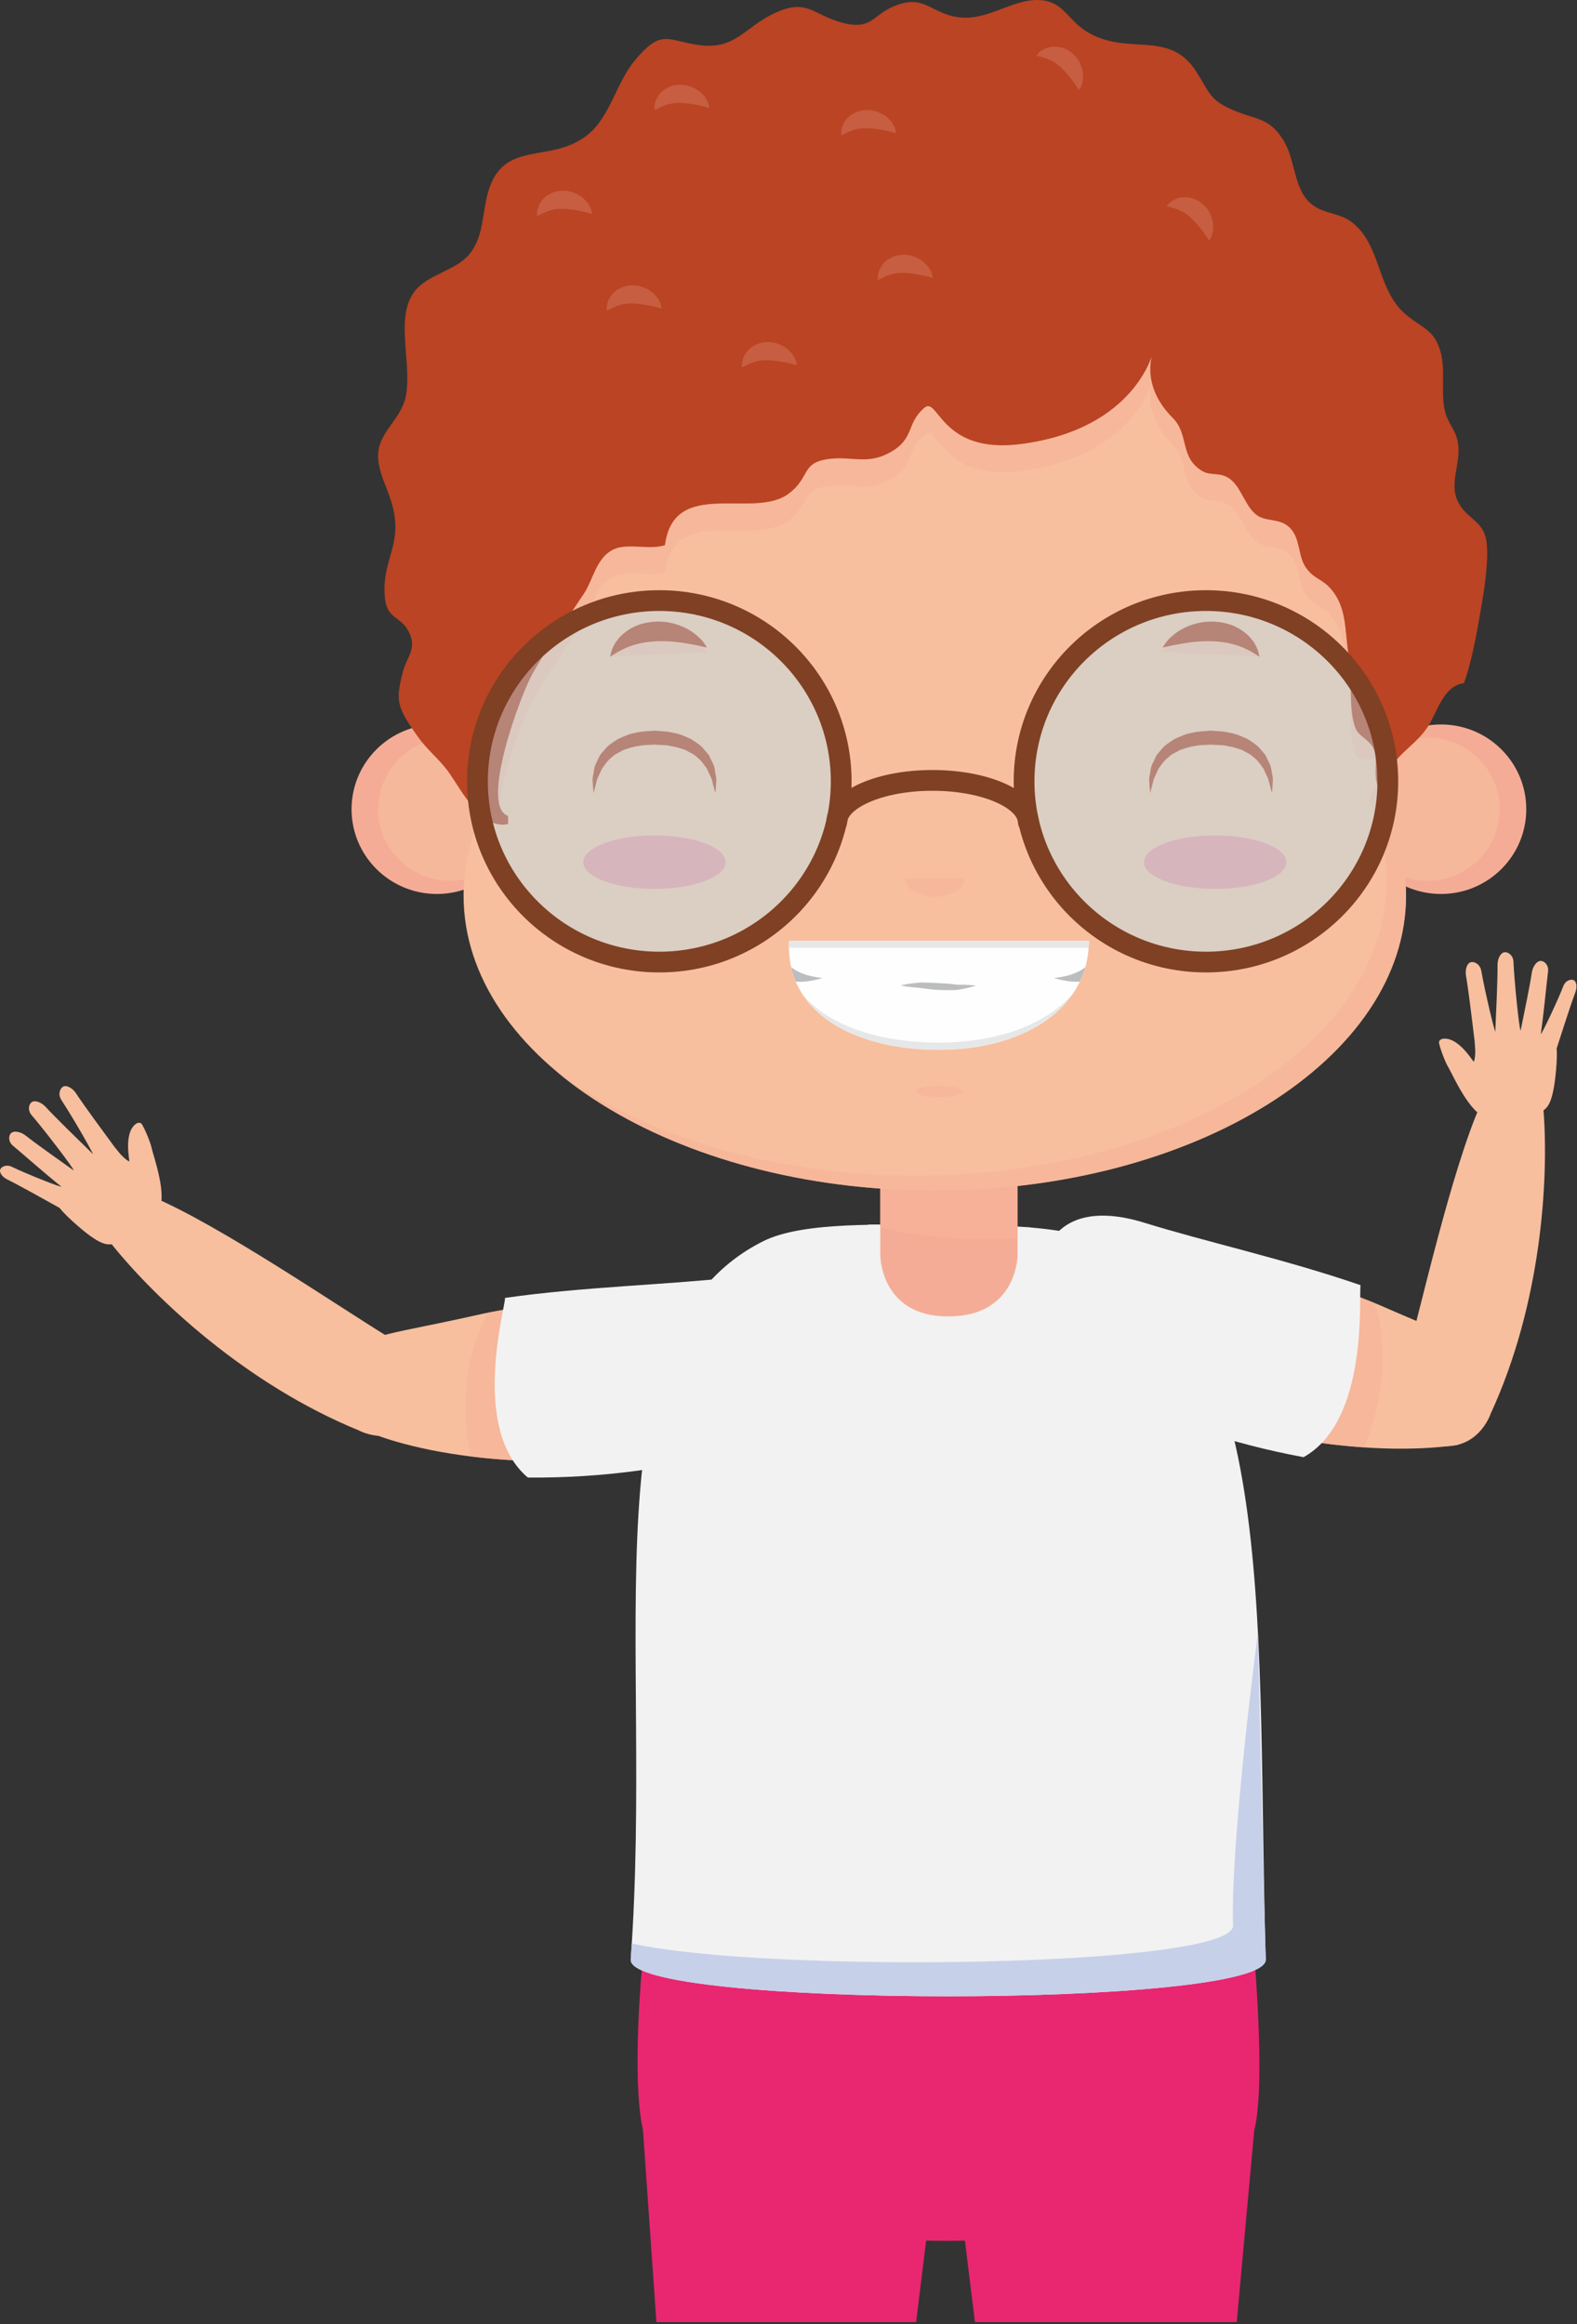 <svg width="76" height="112" viewBox="0 0 76 112" fill="none" xmlns="http://www.w3.org/2000/svg">
<rect x="0" y="0" width="76" height="112" fill="#333333" stroke="none"/>
<g clip-path="url(#clip0_5_918)">
<path d="M53.184 66.126C53.184 66.126 50.412 64.508 51.296 61.208C51.96 58.732 54.383 59.192 55.554 59.557C58.686 60.533 63.231 61.458 66.8 63.028C70.467 64.64 71.988 65.004 71.854 65.754C71.703 66.6 71.157 69.499 70.161 69.642C66.253 70.201 59.155 69.471 53.184 66.126Z" fill="#F7BF9E"/>
<g style="mix-blend-mode:multiply" opacity="0.7">
<path d="M66.258 62.799C62.778 61.366 58.53 60.484 55.554 59.557C54.383 59.192 51.96 58.732 51.296 61.208C50.412 64.508 53.184 66.126 53.184 66.126C57.3 68.431 61.951 69.494 65.724 69.749C66.677 67.53 66.917 65.049 66.258 62.799Z" fill="#F6B499"/>
</g>
<path d="M50.192 60.836C49.166 64.665 52.383 66.542 52.383 66.542C55.746 68.427 59.416 69.592 62.823 70.221C65.979 68.456 65.473 62.489 65.57 61.934C61.986 60.694 58.037 59.824 55.132 58.919C53.773 58.497 50.961 57.962 50.192 60.836Z" fill="#F2F2F3"/>
<path d="M71.837 68.133C71.837 68.133 71.182 70.127 68.997 69.603C67.358 69.209 67.396 66.912 67.68 65.889C68.443 63.155 69.926 56.434 71.38 53.164C72.007 51.754 74.33 52.758 74.393 53.596C74.633 56.884 74.287 62.817 71.837 68.133Z" fill="#F7BF9E"/>
<path d="M71.658 53.837C70.853 53.758 69.951 51.666 69.794 51.423C69.653 51.203 69.394 50.507 69.351 50.26C69.334 50.167 69.407 50.061 69.595 50.053C70.331 50.019 70.978 51.158 71.029 51.164C71.16 50.818 71.056 50.218 71.07 50.198C70.963 49.324 70.769 47.686 70.649 47.017C70.601 46.742 70.689 46.399 70.905 46.363C71.061 46.338 71.33 46.462 71.387 46.785C71.598 47.959 72.032 49.72 72.063 49.715C72.101 48.841 72.179 47.178 72.17 46.499C72.166 46.219 72.311 45.892 72.531 45.886C72.688 45.882 72.935 46.038 72.939 46.367C72.966 47.122 73.214 49.654 73.285 49.659C73.469 48.76 73.737 47.453 73.823 46.87C73.863 46.593 74.058 46.286 74.277 46.307C74.433 46.323 74.651 46.511 74.603 46.836C74.519 47.524 74.398 48.833 74.255 49.832C74.302 49.847 75.088 48.185 75.343 47.517C75.443 47.252 75.69 47.182 75.815 47.224C75.991 47.28 76.012 47.58 75.926 47.806C75.711 48.372 75.243 49.827 75.019 50.527C75.068 51.008 74.952 52.054 74.88 52.437C74.764 53.054 74.635 53.319 74.398 53.502L73.942 53.891C73.942 53.891 72.802 54.422 71.658 53.837Z" fill="#F7BF9E"/>
<path d="M60.447 102.651C58.604 109.737 32.588 109.795 30.987 102.651C30.396 100.018 30.987 94.299 30.987 94.299H60.447C60.447 94.299 61.002 100.514 60.447 102.651Z" fill="#E92670"/>
<g style="mix-blend-mode:multiply" opacity="0.3">
<path d="M60.58 96.165C60.515 95.072 60.447 94.299 60.447 94.299H30.987C30.987 94.299 30.923 94.912 30.859 95.828C40.607 98.614 50.994 98.873 60.58 96.165Z" fill="#E92670"/>
</g>
<path d="M44.15 111.902L45.637 99.81C45.637 99.81 34.786 98.856 31.955 99.81C31.413 99.992 30.987 102.651 30.987 102.651L31.633 111.902H44.15Z" fill="#E92670"/>
<path d="M59.602 111.902L60.446 102.651C60.446 102.651 59.723 99.992 59.181 99.81C56.35 98.856 45.498 99.81 45.498 99.81L46.985 111.902H59.602Z" fill="#E92670"/>
<path d="M61.001 94.428C60.536 78.948 61.717 64.233 53.259 59.958C51.611 59.126 48.661 59.027 45.699 59.027C42.594 59.027 38.717 58.846 36.784 59.813C28.141 64.135 31.52 78.957 30.396 94.428C30.226 96.79 61.072 96.795 61.001 94.428Z" fill="#F2F2F3"/>
<g style="mix-blend-mode:multiply">
<path d="M59.423 92.79C59.485 94.819 36.787 95.103 30.445 93.652C30.431 93.911 30.414 94.17 30.396 94.428C30.226 96.79 61.072 96.795 61.001 94.428C60.837 88.933 60.622 78.666 60.622 78.666C60.622 78.666 59.3 88.666 59.423 92.79Z" fill="#C6D0E9"/>
</g>
<path d="M49.648 59.153L45.85 59.014H41.855C41.287 59.573 40.967 60.398 40.967 61.139C40.967 63.022 42.517 64.886 45.76 64.886C49.117 64.886 50.555 63.022 50.555 61.139C50.555 60.398 50.217 59.713 49.648 59.153Z" fill="#F1F2F1"/>
<path d="M49.039 60.488C49.039 60.488 49.039 63.439 45.694 63.439C42.423 63.439 42.423 60.488 42.423 60.488V54.108H49.039V60.488Z" fill="#F5AC96"/>
<g style="mix-blend-mode:multiply" opacity="0.7">
<path d="M42.423 54.108V59.146C44.584 59.653 46.856 59.842 49.039 59.646V54.108H42.423Z" fill="#F6B499"/>
</g>
<path d="M25.165 38.997C25.165 41.253 23.324 43.081 21.054 43.081C18.784 43.081 16.943 41.253 16.943 38.997C16.943 36.741 18.784 34.912 21.054 34.912C23.324 34.912 25.165 36.741 25.165 38.997Z" fill="#F5AC96"/>
<g style="mix-blend-mode:multiply" opacity="0.6">
<path d="M25.165 38.997C25.165 40.901 23.612 42.445 21.695 42.445C19.779 42.445 18.226 40.901 18.226 38.997C18.226 37.092 19.779 35.549 21.695 35.549C23.612 35.549 25.165 37.092 25.165 38.997Z" fill="#F7BF9E"/>
</g>
<path d="M65.334 38.997C65.334 41.253 67.174 43.081 69.445 43.081C71.715 43.081 73.555 41.253 73.555 38.997C73.555 36.741 71.715 34.912 69.445 34.912C67.174 34.912 65.334 36.741 65.334 38.997Z" fill="#F5AC96"/>
<g style="mix-blend-mode:multiply" opacity="0.6">
<path d="M65.334 38.997C65.334 40.901 66.888 42.445 68.804 42.445C70.72 42.445 72.273 40.901 72.273 38.997C72.273 37.092 70.72 35.549 68.804 35.549C66.888 35.549 65.334 37.092 65.334 38.997Z" fill="#F7BF9E"/>
</g>
<path d="M69.235 28.945C69.235 15.673 58.407 4.914 45.051 4.914C31.694 4.914 20.866 15.673 20.866 28.945C20.866 32.642 21.709 36.142 23.209 39.271C22.648 40.507 22.341 41.81 22.341 43.16C22.341 51.009 32.509 57.373 45.051 57.373C57.593 57.373 67.76 51.009 67.76 43.16C67.76 41.81 67.453 40.507 66.894 39.271C68.394 36.142 69.235 32.642 69.235 28.945Z" fill="#F7BF9E"/>
<g style="mix-blend-mode:multiply" opacity="0.7">
<path d="M45.051 4.914C31.694 4.914 20.866 15.673 20.866 28.945C20.866 32.356 21.583 35.6 22.872 38.538C22.98 38.784 23.943 39.833 24.029 38.997C24.213 37.191 25.264 34.464 25.664 33.758C26.422 32.421 27.294 31.182 28.137 29.91C28.6 29.212 28.733 28.152 29.595 27.761C30.267 27.459 31.291 27.811 32.044 27.571C32.475 24.283 36.292 26.34 37.984 25.104C39.104 24.287 38.545 23.559 40.055 23.403C41.108 23.296 41.856 23.696 42.927 23.082C44.095 22.412 43.661 21.703 44.549 20.947C45.229 20.372 45.315 23.201 49.2 22.696C53.857 22.089 55.19 19.363 55.501 18.49C55.38 19.011 55.291 20.213 56.519 21.437C57.318 22.235 56.838 23.337 57.938 23.995C58.359 24.248 58.796 24.022 59.281 24.383C59.828 24.792 60.011 25.717 60.581 26.129C61.023 26.451 61.686 26.257 62.154 26.722C62.671 27.233 62.55 28.058 62.91 28.607C63.303 29.205 63.714 29.169 64.156 29.694C64.956 30.638 64.79 31.77 65.014 32.947C65.202 33.931 64.96 35.482 65.334 36.408C65.491 36.796 66.341 36.354 66.535 36.832C66.739 37.333 66.855 36.38 67.273 35.976C68.314 33.292 69.235 31.994 69.235 28.945C69.235 15.673 58.407 4.914 45.051 4.914Z" fill="#F6B499"/>
</g>
<g style="mix-blend-mode:multiply" opacity="0.7">
<path d="M69.235 28.945C69.235 21.026 65.379 14.003 59.431 9.625C64.848 14.032 68.305 20.728 68.305 28.226C68.305 31.922 67.464 35.423 65.963 38.551C66.524 39.787 66.831 41.09 66.831 42.44C66.831 50.291 56.663 56.654 44.121 56.654C37.223 56.654 31.049 54.727 26.883 51.688C31.027 55.142 37.621 57.373 45.052 57.373C57.593 57.373 67.761 51.009 67.761 43.16C67.761 41.81 67.454 40.507 66.894 39.271C68.394 36.142 69.235 32.642 69.235 28.945Z" fill="#F6B499"/>
</g>
<path d="M34.968 41.548C34.968 42.259 33.433 42.835 31.539 42.835C29.646 42.835 28.111 42.259 28.111 41.548C28.111 40.837 29.646 40.26 31.539 40.26C33.433 40.26 34.968 40.837 34.968 41.548Z" fill="#F09694"/>
<path d="M61.991 41.548C61.991 42.259 60.456 42.835 58.563 42.835C56.669 42.835 55.134 42.259 55.134 41.548C55.134 40.837 56.669 40.26 58.563 40.26C60.456 40.26 61.991 40.837 61.991 41.548Z" fill="#F09694"/>
<g style="mix-blend-mode:multiply" opacity="0.7">
<path d="M43.613 42.314C43.613 42.813 44.257 43.218 45.051 43.218C45.845 43.218 46.489 42.813 46.489 42.314H43.613Z" fill="#F6B499"/>
</g>
<path d="M28.605 38.216C28.605 38.216 28.593 38.073 28.572 37.824C28.571 37.7 28.536 37.553 28.583 37.373C28.627 37.201 28.621 36.97 28.735 36.771C28.786 36.666 28.838 36.557 28.891 36.443C28.944 36.328 29.05 36.243 29.132 36.137C29.295 35.913 29.548 35.769 29.795 35.606C30.062 35.493 30.34 35.355 30.64 35.313C30.945 35.233 31.217 35.24 31.562 35.212C31.849 35.241 32.108 35.23 32.428 35.312C32.743 35.354 33.017 35.493 33.285 35.605C33.532 35.769 33.785 35.911 33.948 36.136C34.031 36.243 34.135 36.327 34.189 36.443C34.243 36.556 34.295 36.665 34.344 36.77C34.46 36.971 34.451 37.192 34.495 37.364C34.543 37.539 34.51 37.697 34.507 37.824C34.491 38.077 34.475 38.216 34.475 38.216C34.475 38.216 34.438 38.078 34.373 37.838C34.34 37.721 34.324 37.574 34.244 37.426C34.211 37.352 34.175 37.273 34.136 37.19C34.104 37.106 34.065 37.02 33.999 36.947C33.885 36.788 33.769 36.62 33.592 36.492C33.447 36.333 33.22 36.258 33.025 36.138C32.798 36.065 32.568 35.983 32.327 35.953C32.105 35.892 31.794 35.905 31.519 35.884C31.301 35.906 31 35.888 30.765 35.952C30.508 35.982 30.282 36.065 30.054 36.138C29.859 36.257 29.631 36.332 29.487 36.492C29.31 36.62 29.193 36.787 29.08 36.947C29.014 37.022 28.975 37.104 28.944 37.186C28.906 37.267 28.871 37.345 28.837 37.418C28.756 37.561 28.74 37.719 28.706 37.837C28.641 38.078 28.605 38.216 28.605 38.216Z" fill="#BA4423"/>
<path d="M55.428 38.216C55.428 38.216 55.416 38.073 55.395 37.824C55.394 37.7 55.36 37.553 55.406 37.373C55.45 37.201 55.444 36.97 55.559 36.771C55.608 36.666 55.66 36.557 55.714 36.444C55.767 36.328 55.873 36.243 55.955 36.137C56.118 35.913 56.37 35.769 56.618 35.606C56.886 35.493 57.163 35.355 57.463 35.313C57.759 35.233 58.061 35.24 58.363 35.212C58.693 35.243 58.921 35.23 59.252 35.311C59.566 35.354 59.84 35.493 60.109 35.605C60.355 35.767 60.608 35.911 60.772 36.136C60.854 36.243 60.958 36.327 61.012 36.443C61.066 36.556 61.118 36.665 61.167 36.77C61.282 36.971 61.274 37.192 61.318 37.364C61.365 37.539 61.331 37.697 61.33 37.824C61.314 38.077 61.297 38.216 61.297 38.216C61.297 38.216 61.26 38.078 61.197 37.838C61.162 37.721 61.147 37.574 61.068 37.426C61.033 37.352 60.997 37.273 60.959 37.19C60.928 37.106 60.888 37.02 60.821 36.947C60.708 36.788 60.591 36.62 60.414 36.492C60.271 36.333 60.044 36.257 59.848 36.138C59.621 36.065 59.39 35.983 59.15 35.953C58.939 35.892 58.595 35.904 58.363 35.884C58.102 35.905 57.832 35.888 57.588 35.952C57.331 35.982 57.105 36.065 56.877 36.138C56.682 36.257 56.455 36.332 56.31 36.492C56.133 36.62 56.016 36.787 55.904 36.947C55.836 37.022 55.798 37.104 55.766 37.186C55.729 37.267 55.694 37.345 55.66 37.418C55.579 37.561 55.562 37.719 55.529 37.837C55.464 38.078 55.428 38.216 55.428 38.216Z" fill="#BA4423"/>
<g style="mix-blend-mode:multiply" opacity="0.7">
<path d="M46.378 52.595C46.378 52.747 45.872 52.87 45.248 52.87C44.626 52.87 44.12 52.747 44.12 52.595C44.12 52.444 44.626 52.321 45.248 52.321C45.872 52.321 46.378 52.444 46.378 52.595Z" fill="#F6B499"/>
</g>
<g style="mix-blend-mode:multiply" opacity="0.7">
<path d="M29.386 31.645C29.386 31.645 31.507 28.676 34.092 31.424L29.386 31.645Z" fill="#F6B499"/>
</g>
<g style="mix-blend-mode:multiply" opacity="0.7">
<path d="M60.716 31.645C60.716 31.645 58.594 28.676 56.009 31.424L60.716 31.645Z" fill="#F6B499"/>
</g>
<path d="M56.031 31.203C56.031 31.203 56.077 31.124 56.165 30.999C56.246 30.877 56.408 30.704 56.623 30.543C56.833 30.373 57.115 30.223 57.44 30.109C57.602 30.055 57.776 30.01 57.956 29.985C58.137 29.959 58.322 29.949 58.51 29.956C58.885 29.979 59.263 30.058 59.582 30.223C59.742 30.299 59.885 30.4 60.012 30.5C60.138 30.604 60.249 30.708 60.331 30.824C60.423 30.927 60.486 31.038 60.533 31.141C60.589 31.236 60.622 31.326 60.64 31.404C60.682 31.558 60.694 31.645 60.694 31.645C60.694 31.645 60.612 31.597 60.488 31.517C60.365 31.437 60.188 31.335 59.981 31.243C59.777 31.147 59.537 31.069 59.281 31.01C59.154 30.98 59.021 30.957 58.885 30.94C58.75 30.922 58.61 30.907 58.47 30.904C57.907 30.877 57.319 30.949 56.853 31.035C56.622 31.082 56.425 31.112 56.272 31.154C56.122 31.19 56.031 31.203 56.031 31.203Z" fill="#BA4423"/>
<path d="M34.07 31.203C34.07 31.203 33.98 31.19 33.831 31.154C33.677 31.112 33.481 31.082 33.25 31.035C32.782 30.949 32.195 30.877 31.633 30.904C31.493 30.907 31.353 30.922 31.217 30.94C31.081 30.957 30.949 30.98 30.82 31.01C30.565 31.069 30.324 31.147 30.12 31.243C29.914 31.335 29.737 31.437 29.614 31.517C29.491 31.597 29.408 31.645 29.408 31.645C29.408 31.645 29.419 31.558 29.461 31.404C29.481 31.326 29.514 31.236 29.568 31.141C29.616 31.038 29.68 30.927 29.772 30.824C29.854 30.708 29.963 30.604 30.09 30.5C30.216 30.4 30.36 30.299 30.521 30.223C30.84 30.058 31.218 29.979 31.591 29.956C31.78 29.949 31.965 29.959 32.146 29.985C32.327 30.01 32.501 30.055 32.663 30.109C32.987 30.223 33.268 30.373 33.48 30.543C33.693 30.704 33.856 30.877 33.936 30.999C34.025 31.124 34.07 31.203 34.07 31.203Z" fill="#BA4423"/>
<path d="M49.199 21.399C45.315 21.903 45.229 19.073 44.549 19.651C43.661 20.406 44.094 21.115 42.927 21.784C41.856 22.398 41.107 21.999 40.055 22.105C38.545 22.261 39.103 22.988 37.984 23.806C36.292 25.043 32.474 22.986 32.044 26.273C31.291 26.515 30.267 26.161 29.594 26.465C28.732 26.854 28.6 27.915 28.137 28.612C27.293 29.886 26.422 31.123 25.664 32.461C25.078 33.493 23.099 38.856 24.482 39.32C24.479 39.332 24.489 39.72 24.482 39.709C23.146 40.002 22.202 37.984 21.566 37.13C21.143 36.566 20.58 36.121 20.151 35.518C19.111 34.059 19.057 33.768 19.421 32.361C19.599 31.672 20.1 31.291 19.721 30.482C19.338 29.661 18.64 29.887 18.545 28.753C18.391 26.879 19.515 26.223 18.831 24.089C18.577 23.295 18.05 22.401 18.275 21.535C18.512 20.633 19.378 20.071 19.563 19.07C19.861 17.445 19.009 15.284 19.993 14.026C20.614 13.229 21.919 13.055 22.587 12.289C23.325 11.44 23.23 10.268 23.524 9.253C24.264 6.689 26.508 7.92 28.296 6.516C29.415 5.637 29.694 3.977 30.608 2.894C31.843 1.435 32.095 1.91 33.537 2.149C35.48 2.476 35.825 1.29 37.45 0.58C38.841 -0.025 39.184 0.652 40.37 1.03C42.202 1.613 41.974 0.526 43.555 0.147C44.503 -0.08 44.921 0.526 45.866 0.77C47.465 1.181 48.686 -0.068 50.093 0.003C51.239 0.06 51.411 0.911 52.344 1.505C54.29 2.742 56.33 1.384 57.645 3.44C58.321 4.498 58.291 4.826 59.46 5.321C60.556 5.785 61.167 5.653 61.857 6.767C62.359 7.576 62.358 8.773 62.903 9.516C63.526 10.365 64.433 10.163 65.135 10.698C66.606 11.82 66.323 13.985 67.784 15.184C68.581 15.84 69.123 15.892 69.421 16.941C69.692 17.89 69.393 19.071 69.673 19.943C69.878 20.578 70.214 20.748 70.285 21.532C70.362 22.369 69.859 23.311 70.244 24.132C70.64 24.978 71.372 25.05 71.594 25.886C71.783 26.594 71.577 28.122 71.449 28.869C71.237 30.111 70.98 31.728 70.551 32.92C69.508 33.056 69.26 34.408 68.727 35.139C67.999 36.143 66.913 36.516 66.773 37.827C66.705 37.818 66.46 37.828 66.391 37.837C66.178 37.286 66.419 36.62 66.215 36.119C66.021 35.642 65.491 35.498 65.334 35.111C64.959 34.185 65.201 32.633 65.013 31.65C64.79 30.474 64.956 29.341 64.155 28.397C63.713 27.872 63.303 27.908 62.91 27.309C62.549 26.761 62.671 25.936 62.154 25.425C61.686 24.96 61.023 25.153 60.581 24.832C60.01 24.42 59.827 23.494 59.281 23.085C58.796 22.724 58.359 22.951 57.938 22.698C56.837 22.038 57.318 20.938 56.518 20.14C54.884 18.509 55.584 16.921 55.584 16.921C55.584 16.921 54.764 20.673 49.199 21.399Z" fill="#BA4423"/>
<g style="mix-blend-mode:multiply" opacity="0.4">
<path d="M23.733 28.747C22.84 26.375 20.867 28.945 18.919 26.386C18.742 27.101 18.464 27.754 18.546 28.753C18.641 29.887 19.339 29.661 19.722 30.482C20.101 31.291 19.599 31.672 19.422 32.361C19.058 33.768 19.113 34.059 20.152 35.518C20.581 36.121 21.144 36.566 21.566 37.13C22.202 37.984 23.147 40.002 24.482 39.709C24.49 39.72 24.48 39.332 24.482 39.32C23.1 38.856 25.079 33.493 25.665 32.461C26.193 31.526 26.778 30.642 27.37 29.76C27.189 29.558 27.009 29.364 26.831 29.186C25.946 28.747 23.733 29.627 23.733 28.747Z" fill="#BA4423"/>
</g>
<g style="mix-blend-mode:multiply" opacity="0.4">
<path d="M67.972 28.233C65.508 28.562 64.293 25.555 62.648 26.601C62.706 26.855 62.774 27.101 62.91 27.309C63.303 27.908 63.713 27.872 64.155 28.397C64.956 29.341 64.79 30.474 65.013 31.65C65.201 32.633 64.959 34.185 65.334 35.111C65.491 35.498 66.021 35.642 66.215 36.119C66.419 36.62 66.179 37.286 66.391 37.836C66.46 37.828 66.705 37.818 66.773 37.827C66.913 36.516 67.999 36.143 68.728 35.139C69.26 34.408 69.508 33.056 70.551 32.92C70.98 31.728 71.237 30.111 71.45 28.869C71.577 28.122 71.783 26.594 71.594 25.886C71.438 25.304 71.038 25.088 70.675 24.728C69.425 24.914 69.42 28.042 67.972 28.233Z" fill="#BA4423"/>
</g>
<path d="M55.501 17.192C55.562 17.021 55.584 16.921 55.584 16.921C55.584 16.921 55.541 17.019 55.501 17.192Z" fill="#BA4423"/>
<g style="mix-blend-mode:multiply" opacity="0.4">
<path d="M58.83 17.611C58.83 17.611 58.878 17.648 58.949 17.719C59.024 17.785 59.121 17.852 59.229 17.941C59.455 18.11 59.727 18.295 59.974 18.415C60.037 18.446 60.099 18.474 60.16 18.498C60.221 18.52 60.281 18.551 60.345 18.564C60.409 18.583 60.474 18.589 60.541 18.611C60.606 18.61 60.676 18.626 60.743 18.632C60.874 18.633 61.007 18.643 61.102 18.634C61.199 18.633 61.264 18.637 61.264 18.637C61.255 18.627 61.206 18.881 60.917 19.106C60.775 19.216 60.568 19.317 60.323 19.337C60.202 19.347 60.072 19.354 59.945 19.323C59.817 19.303 59.695 19.254 59.58 19.201C59.466 19.143 59.361 19.075 59.27 18.994C59.176 18.917 59.103 18.822 59.035 18.735C58.9 18.557 58.828 18.36 58.79 18.19C58.755 18.022 58.76 17.861 58.781 17.763C58.807 17.668 58.83 17.611 58.83 17.611Z" fill="#BA4423"/>
</g>
<g style="mix-blend-mode:multiply" opacity="0.4">
<path d="M24.773 25.401C24.773 25.401 24.822 25.439 24.893 25.508C24.967 25.574 25.065 25.641 25.173 25.731C25.398 25.9 25.669 26.084 25.919 26.205C25.981 26.236 26.042 26.264 26.103 26.288C26.165 26.31 26.226 26.34 26.289 26.354C26.352 26.372 26.417 26.379 26.485 26.4C26.55 26.4 26.618 26.415 26.687 26.422C26.819 26.422 26.951 26.432 27.046 26.424C27.143 26.423 27.206 26.425 27.206 26.425C27.199 26.416 27.15 26.671 26.861 26.895C26.719 27.005 26.512 27.106 26.266 27.127C26.144 27.137 26.015 27.143 25.889 27.114C25.761 27.093 25.639 27.044 25.523 26.99C25.409 26.932 25.303 26.865 25.214 26.783C25.12 26.706 25.047 26.612 24.979 26.524C24.843 26.347 24.77 26.148 24.734 25.98C24.699 25.812 24.703 25.649 24.724 25.553C24.751 25.457 24.773 25.401 24.773 25.401Z" fill="#BA4423"/>
</g>
<g style="mix-blend-mode:multiply" opacity="0.4">
<path d="M23.233 15.676C23.233 15.676 23.22 15.735 23.188 15.831C23.16 15.926 23.142 16.042 23.109 16.177C23.055 16.452 23.006 16.775 23.007 17.051C23.006 17.12 23.008 17.187 23.013 17.252C23.021 17.317 23.018 17.384 23.034 17.446C23.045 17.511 23.067 17.573 23.077 17.641C23.107 17.7 23.123 17.768 23.146 17.831C23.204 17.949 23.254 18.072 23.302 18.154C23.346 18.239 23.371 18.297 23.371 18.297C23.377 18.287 23.124 18.354 22.795 18.195C22.633 18.116 22.451 17.975 22.325 17.766C22.262 17.661 22.201 17.548 22.172 17.422C22.134 17.298 22.125 17.168 22.122 17.042C22.126 16.914 22.14 16.791 22.175 16.674C22.203 16.556 22.256 16.45 22.306 16.352C22.407 16.153 22.554 16.001 22.691 15.894C22.828 15.788 22.977 15.722 23.074 15.698C23.172 15.679 23.233 15.676 23.233 15.676Z" fill="#BA4423"/>
</g>
<g style="mix-blend-mode:multiply" opacity="0.4">
<path d="M25.667 21.443C25.667 21.443 25.715 21.481 25.786 21.55C25.86 21.617 25.958 21.683 26.066 21.773C26.291 21.942 26.562 22.127 26.811 22.247C26.873 22.279 26.934 22.306 26.995 22.33C27.058 22.352 27.117 22.383 27.182 22.396C27.245 22.415 27.31 22.421 27.377 22.442C27.442 22.442 27.511 22.458 27.579 22.464C27.711 22.464 27.844 22.475 27.938 22.466C28.034 22.465 28.099 22.468 28.099 22.468C28.092 22.458 28.041 22.713 27.753 22.939C27.61 23.047 27.404 23.148 27.159 23.169C27.037 23.179 26.908 23.186 26.782 23.156C26.654 23.135 26.531 23.086 26.416 23.034C26.302 22.975 26.196 22.907 26.105 22.826C26.012 22.749 25.939 22.654 25.872 22.568C25.736 22.39 25.663 22.192 25.625 22.022C25.592 21.853 25.596 21.692 25.617 21.595C25.644 21.5 25.667 21.443 25.667 21.443Z" fill="#BA4423"/>
</g>
<g opacity="0.4">
<path d="M31.882 14.873C31.882 14.873 31.822 14.858 31.727 14.825C31.631 14.797 31.515 14.778 31.378 14.741C31.103 14.684 30.778 14.631 30.502 14.628C30.432 14.624 30.365 14.625 30.299 14.63C30.233 14.636 30.165 14.634 30.103 14.649C30.036 14.658 29.975 14.68 29.905 14.689C29.846 14.717 29.777 14.732 29.713 14.755C29.593 14.811 29.469 14.857 29.387 14.903C29.3 14.946 29.239 14.97 29.239 14.97C29.251 14.975 29.187 14.724 29.352 14.398C29.394 14.32 29.453 14.236 29.522 14.154C29.602 14.085 29.681 13.991 29.792 13.938C29.899 13.879 30.013 13.818 30.14 13.792C30.265 13.757 30.396 13.748 30.523 13.748C30.651 13.754 30.776 13.77 30.892 13.806C31.01 13.836 31.117 13.891 31.215 13.941C31.414 14.044 31.564 14.194 31.671 14.331C31.774 14.469 31.839 14.618 31.861 14.714C31.878 14.812 31.882 14.873 31.882 14.873Z" fill="#DA836D"/>
</g>
<g opacity="0.4">
<path d="M44.946 13.398C44.946 13.398 44.886 13.384 44.792 13.35C44.697 13.322 44.58 13.303 44.444 13.267C44.167 13.209 43.843 13.156 43.566 13.153C43.496 13.15 43.429 13.151 43.363 13.156C43.298 13.162 43.231 13.159 43.167 13.175C43.102 13.184 43.04 13.205 42.97 13.215C42.911 13.243 42.843 13.258 42.778 13.28C42.659 13.336 42.535 13.382 42.452 13.43C42.365 13.471 42.305 13.495 42.305 13.495C42.316 13.502 42.252 13.25 42.418 12.925C42.461 12.844 42.517 12.762 42.587 12.679C42.667 12.61 42.747 12.516 42.858 12.464C42.963 12.403 43.078 12.344 43.205 12.318C43.329 12.281 43.462 12.274 43.588 12.274C43.717 12.278 43.841 12.297 43.958 12.332C44.075 12.362 44.181 12.416 44.281 12.467C44.479 12.571 44.629 12.72 44.735 12.856C44.839 12.995 44.903 13.143 44.926 13.239C44.942 13.337 44.946 13.398 44.946 13.398Z" fill="#DA836D"/>
</g>
<g opacity="0.4">
<path d="M34.18 5.209C34.18 5.209 34.121 5.195 34.027 5.161C33.931 5.133 33.814 5.114 33.678 5.077C33.402 5.02 33.078 4.967 32.8 4.964C32.731 4.961 32.663 4.962 32.598 4.966C32.533 4.973 32.465 4.97 32.401 4.986C32.336 4.994 32.275 5.016 32.205 5.026C32.146 5.054 32.077 5.069 32.012 5.091C31.893 5.147 31.768 5.193 31.687 5.241C31.599 5.282 31.539 5.306 31.539 5.306C31.55 5.311 31.486 5.06 31.652 4.734C31.694 4.656 31.752 4.572 31.822 4.49C31.901 4.421 31.981 4.327 32.092 4.276C32.197 4.215 32.312 4.155 32.439 4.128C32.563 4.094 32.696 4.085 32.822 4.085C32.951 4.09 33.075 4.107 33.192 4.143C33.31 4.172 33.415 4.227 33.515 4.278C33.714 4.38 33.864 4.531 33.97 4.667C34.074 4.805 34.137 4.954 34.161 5.05C34.178 5.148 34.18 5.209 34.18 5.209Z" fill="#DA836D"/>
</g>
<g opacity="0.4">
<path d="M58.264 11.592C58.264 11.592 58.228 11.542 58.179 11.455C58.126 11.371 58.051 11.28 57.974 11.164C57.805 10.939 57.596 10.687 57.391 10.503C57.34 10.455 57.288 10.411 57.236 10.372C57.183 10.333 57.134 10.287 57.077 10.257C57.021 10.221 56.961 10.196 56.902 10.157C56.84 10.14 56.777 10.105 56.714 10.079C56.588 10.044 56.463 9.997 56.37 9.978C56.277 9.952 56.216 9.932 56.216 9.932C56.221 9.943 56.34 9.712 56.68 9.577C56.848 9.511 57.074 9.472 57.316 9.519C57.436 9.544 57.562 9.574 57.674 9.638C57.791 9.692 57.895 9.773 57.991 9.857C58.083 9.945 58.167 10.039 58.231 10.143C58.298 10.242 58.342 10.352 58.383 10.455C58.463 10.664 58.476 10.873 58.465 11.047C58.45 11.217 58.401 11.371 58.355 11.459C58.302 11.543 58.264 11.592 58.264 11.592Z" fill="#DA836D"/>
</g>
<g opacity="0.4">
<path d="M51.994 4.339C51.994 4.339 51.959 4.289 51.91 4.202C51.857 4.118 51.782 4.027 51.703 3.911C51.535 3.686 51.326 3.432 51.121 3.248C51.071 3.201 51.019 3.158 50.967 3.118C50.914 3.08 50.865 3.033 50.807 3.003C50.752 2.966 50.692 2.943 50.633 2.904C50.57 2.886 50.507 2.852 50.445 2.826C50.318 2.789 50.193 2.743 50.101 2.726C50.008 2.699 49.946 2.678 49.946 2.678C49.951 2.689 50.07 2.459 50.41 2.323C50.579 2.258 50.804 2.218 51.046 2.266C51.166 2.29 51.292 2.32 51.405 2.384C51.522 2.439 51.626 2.52 51.722 2.603C51.814 2.691 51.897 2.786 51.961 2.888C52.029 2.988 52.073 3.099 52.113 3.202C52.193 3.41 52.207 3.62 52.196 3.794C52.182 3.964 52.132 4.118 52.085 4.206C52.032 4.29 51.994 4.339 51.994 4.339Z" fill="#DA836D"/>
</g>
<g opacity="0.4">
<path d="M38.399 17.608C38.399 17.608 38.339 17.595 38.245 17.561C38.149 17.532 38.032 17.513 37.896 17.478C37.621 17.419 37.295 17.367 37.019 17.363C36.95 17.36 36.882 17.36 36.817 17.365C36.75 17.372 36.683 17.368 36.62 17.385C36.554 17.393 36.493 17.415 36.423 17.424C36.364 17.452 36.295 17.467 36.23 17.49C36.111 17.545 35.987 17.592 35.904 17.64C35.817 17.681 35.757 17.706 35.757 17.706C35.768 17.711 35.704 17.459 35.87 17.134C35.912 17.054 35.971 16.971 36.039 16.89C36.119 16.819 36.199 16.726 36.31 16.674C36.416 16.614 36.531 16.554 36.658 16.527C36.782 16.492 36.914 16.483 37.041 16.483C37.169 16.489 37.293 16.505 37.41 16.541C37.528 16.571 37.634 16.626 37.733 16.676C37.931 16.781 38.081 16.93 38.188 17.067C38.291 17.204 38.356 17.353 38.378 17.45C38.396 17.547 38.399 17.608 38.399 17.608Z" fill="#DA836D"/>
</g>
<g opacity="0.4">
<path d="M43.181 6.425C43.181 6.425 43.121 6.412 43.027 6.379C42.931 6.35 42.814 6.33 42.678 6.295C42.403 6.237 42.078 6.185 41.801 6.18C41.732 6.178 41.664 6.179 41.597 6.184C41.532 6.19 41.465 6.187 41.402 6.202C41.336 6.212 41.275 6.234 41.205 6.242C41.147 6.27 41.077 6.285 41.012 6.308C40.893 6.363 40.769 6.409 40.687 6.457C40.599 6.498 40.54 6.523 40.54 6.523C40.551 6.529 40.488 6.278 40.652 5.952C40.734 5.792 40.878 5.614 41.092 5.492C41.199 5.431 41.313 5.371 41.439 5.345C41.564 5.31 41.696 5.302 41.823 5.302C41.952 5.306 42.075 5.325 42.192 5.359C42.31 5.389 42.416 5.443 42.515 5.494C42.714 5.598 42.863 5.747 42.97 5.885C43.073 6.023 43.137 6.17 43.16 6.267C43.178 6.364 43.181 6.425 43.181 6.425Z" fill="#DA836D"/>
</g>
<g opacity="0.4">
<path d="M28.528 10.312C28.528 10.312 28.468 10.299 28.373 10.265C28.278 10.237 28.161 10.217 28.026 10.182C27.75 10.123 27.425 10.071 27.148 10.067C27.078 10.065 27.011 10.066 26.945 10.071C26.88 10.076 26.813 10.073 26.749 10.089C26.684 10.098 26.622 10.12 26.552 10.128C26.494 10.156 26.424 10.171 26.36 10.194C26.241 10.249 26.115 10.296 26.034 10.344C25.947 10.386 25.887 10.41 25.887 10.41C25.898 10.415 25.834 10.163 25.999 9.838C26.042 9.758 26.099 9.677 26.169 9.594C26.249 9.524 26.329 9.43 26.44 9.378C26.545 9.318 26.659 9.258 26.787 9.233C26.911 9.196 27.044 9.189 27.17 9.189C27.298 9.193 27.423 9.211 27.54 9.246C27.657 9.276 27.763 9.33 27.863 9.381C28.06 9.485 28.211 9.634 28.317 9.771C28.42 9.91 28.485 10.057 28.507 10.154C28.524 10.251 28.528 10.312 28.528 10.312Z" fill="#DA836D"/>
</g>
<g style="mix-blend-mode:multiply" opacity="0.4">
<path d="M34.511 21.369C34.511 21.369 34.572 21.366 34.673 21.369C34.772 21.369 34.889 21.354 35.03 21.348C35.31 21.322 35.637 21.277 35.902 21.199C35.969 21.181 36.033 21.16 36.095 21.137C36.156 21.111 36.221 21.094 36.276 21.061C36.337 21.033 36.389 20.994 36.453 20.965C36.501 20.921 36.562 20.885 36.616 20.845C36.715 20.757 36.82 20.675 36.883 20.606C36.954 20.541 37.004 20.5 37.004 20.5C36.992 20.498 37.128 20.719 37.067 21.079C37.036 21.255 36.952 21.468 36.785 21.648C36.701 21.737 36.61 21.827 36.496 21.89C36.388 21.961 36.264 22.008 36.142 22.044C36.019 22.077 35.895 22.098 35.773 22.099C35.653 22.104 35.533 22.083 35.424 22.064C35.204 22.023 35.017 21.925 34.874 21.826C34.734 21.725 34.627 21.601 34.578 21.516C34.533 21.428 34.511 21.369 34.511 21.369Z" fill="#BA4423"/>
</g>
<g style="mix-blend-mode:multiply" opacity="0.4">
<path d="M48.48 19.232C48.48 19.232 48.541 19.228 48.642 19.232C48.741 19.232 48.858 19.215 48.999 19.21C49.279 19.183 49.605 19.138 49.871 19.061C49.938 19.043 50.002 19.022 50.063 18.998C50.123 18.972 50.19 18.955 50.245 18.922C50.305 18.894 50.358 18.855 50.422 18.827C50.47 18.782 50.531 18.748 50.585 18.707C50.683 18.619 50.788 18.537 50.853 18.468C50.923 18.402 50.973 18.362 50.973 18.362C50.961 18.36 51.097 18.581 51.036 18.94C51.005 19.117 50.92 19.33 50.753 19.509C50.67 19.598 50.578 19.689 50.465 19.752C50.357 19.823 50.233 19.869 50.111 19.907C49.987 19.94 49.863 19.96 49.742 19.96C49.62 19.966 49.502 19.946 49.393 19.926C49.172 19.885 48.984 19.787 48.842 19.688C48.702 19.586 48.596 19.464 48.546 19.378C48.5 19.289 48.48 19.232 48.48 19.232Z" fill="#BA4423"/>
</g>
<g style="mix-blend-mode:multiply" opacity="0.4">
<path d="M53.091 15.056C53.091 15.056 53.152 15.052 53.253 15.056C53.352 15.056 53.47 15.04 53.61 15.034C53.891 15.007 54.217 14.962 54.482 14.884C54.549 14.866 54.613 14.845 54.675 14.822C54.735 14.797 54.801 14.78 54.856 14.746C54.916 14.718 54.968 14.679 55.033 14.651C55.081 14.606 55.142 14.572 55.198 14.531C55.295 14.443 55.399 14.362 55.463 14.292C55.534 14.227 55.584 14.186 55.584 14.186C55.572 14.185 55.709 14.405 55.647 14.765C55.616 14.941 55.532 15.155 55.365 15.333C55.281 15.422 55.189 15.513 55.076 15.577C54.968 15.646 54.844 15.693 54.723 15.73C54.599 15.765 54.476 15.783 54.353 15.784C54.233 15.79 54.114 15.77 54.004 15.75C53.785 15.71 53.597 15.611 53.454 15.511C53.314 15.411 53.209 15.288 53.158 15.202C53.113 15.113 53.091 15.056 53.091 15.056Z" fill="#BA4423"/>
</g>
<g style="mix-blend-mode:multiply" opacity="0.4">
<path d="M20.209 21.779C20.209 21.779 20.236 21.834 20.269 21.928C20.306 22.02 20.365 22.122 20.422 22.25C20.549 22.501 20.711 22.785 20.882 23.002C20.924 23.057 20.967 23.109 21.012 23.157C21.058 23.203 21.098 23.258 21.15 23.297C21.198 23.341 21.253 23.377 21.304 23.424C21.363 23.452 21.419 23.497 21.476 23.533C21.594 23.59 21.709 23.657 21.798 23.69C21.885 23.732 21.942 23.763 21.942 23.763C21.939 23.751 21.782 23.959 21.423 24.034C21.333 24.051 21.234 24.059 21.125 24.056C21.019 24.038 20.897 24.035 20.786 23.982C20.673 23.938 20.554 23.887 20.453 23.805C20.348 23.732 20.259 23.634 20.18 23.535C20.102 23.433 20.04 23.325 19.993 23.213C19.943 23.105 19.918 22.987 19.896 22.879C19.853 22.66 19.876 22.451 19.917 22.282C19.961 22.115 20.036 21.972 20.097 21.894C20.164 21.82 20.209 21.779 20.209 21.779Z" fill="#BA4423"/>
</g>
<g style="mix-blend-mode:multiply" opacity="0.4">
<path d="M63.145 21.443C63.145 21.443 63.193 21.481 63.264 21.55C63.337 21.617 63.436 21.683 63.544 21.773C63.768 21.942 64.04 22.127 64.289 22.247C64.351 22.279 64.413 22.306 64.474 22.33C64.536 22.352 64.596 22.383 64.66 22.396C64.722 22.415 64.787 22.421 64.855 22.442C64.92 22.442 64.99 22.458 65.058 22.464C65.189 22.464 65.323 22.475 65.416 22.466C65.513 22.465 65.578 22.468 65.578 22.468C65.57 22.458 65.52 22.713 65.232 22.939C65.088 23.047 64.882 23.148 64.638 23.169C64.515 23.179 64.386 23.186 64.26 23.156C64.132 23.135 64.009 23.086 63.894 23.034C63.779 22.975 63.674 22.907 63.584 22.826C63.491 22.749 63.417 22.654 63.35 22.568C63.215 22.39 63.142 22.192 63.104 22.022C63.07 21.854 63.075 21.692 63.096 21.595C63.121 21.5 63.145 21.443 63.145 21.443Z" fill="#BA4423"/>
</g>
<g style="mix-blend-mode:multiply" opacity="0.4">
<path d="M65.75 19.195C65.75 19.195 65.809 19.178 65.908 19.163C66.005 19.142 66.117 19.102 66.253 19.067C66.523 18.986 66.833 18.876 67.076 18.745C67.138 18.714 67.197 18.681 67.253 18.644C67.307 18.607 67.367 18.578 67.415 18.533C67.468 18.494 67.511 18.445 67.567 18.404C67.605 18.351 67.659 18.305 67.705 18.254C67.782 18.149 67.868 18.046 67.916 17.967C67.972 17.887 68.013 17.837 68.013 17.837C68.001 17.837 68.179 18.027 68.193 18.391C68.198 18.571 68.16 18.797 68.032 19.005C67.97 19.11 67.899 19.217 67.8 19.302C67.708 19.392 67.598 19.463 67.486 19.525C67.372 19.581 67.254 19.627 67.135 19.652C67.018 19.682 66.898 19.686 66.787 19.69C66.563 19.694 66.359 19.636 66.198 19.567C66.041 19.497 65.912 19.398 65.846 19.325C65.783 19.247 65.75 19.195 65.75 19.195Z" fill="#BA4423"/>
</g>
<g style="mix-blend-mode:multiply" opacity="0.4">
<path d="M62.015 14.462C62.015 14.462 62.074 14.445 62.172 14.428C62.27 14.407 62.38 14.368 62.518 14.334C62.787 14.252 63.098 14.141 63.341 14.01C63.403 13.979 63.461 13.946 63.516 13.91C63.57 13.874 63.632 13.843 63.679 13.799C63.732 13.76 63.775 13.711 63.832 13.67C63.87 13.617 63.923 13.571 63.968 13.52C64.045 13.414 64.131 13.312 64.18 13.232C64.236 13.154 64.276 13.104 64.276 13.104C64.264 13.104 64.443 13.293 64.458 13.658C64.463 13.836 64.424 14.063 64.297 14.271C64.233 14.375 64.163 14.484 64.064 14.568C63.973 14.658 63.861 14.729 63.751 14.79C63.635 14.847 63.519 14.892 63.4 14.918C63.282 14.948 63.163 14.951 63.051 14.955C62.827 14.959 62.624 14.902 62.463 14.834C62.306 14.762 62.177 14.664 62.109 14.59C62.047 14.513 62.015 14.462 62.015 14.462Z" fill="#BA4423"/>
</g>
<path opacity="0.4" d="M40.54 37.654C40.54 42.463 36.616 46.362 31.775 46.362C26.934 46.362 23.01 42.463 23.01 37.654C23.01 32.843 26.934 28.942 31.775 28.942C36.616 28.942 40.54 32.843 40.54 37.654Z" fill="#B3E3F9"/>
<path d="M40.54 37.654C40.54 42.463 36.616 46.362 31.775 46.362C26.934 46.362 23.01 42.463 23.01 37.654C23.01 32.843 26.934 28.942 31.775 28.942C36.616 28.942 40.54 32.843 40.54 37.654Z" stroke="#7F4024" stroke-miterlimit="10"/>
<path opacity="0.4" d="M66.883 37.654C66.883 42.463 62.959 46.362 58.119 46.362C53.278 46.362 49.353 42.463 49.353 37.654C49.353 32.843 53.278 28.942 58.119 28.942C62.959 28.942 66.883 32.843 66.883 37.654Z" fill="#B3E3F9"/>
<path d="M66.883 37.654C66.883 42.463 62.959 46.362 58.119 46.362C53.278 46.362 49.353 42.463 49.353 37.654C49.353 32.843 53.278 28.942 58.119 28.942C62.959 28.942 66.883 32.843 66.883 37.654Z" stroke="#7F4024" stroke-miterlimit="10"/>
<path d="M49.56 39.623C49.517 38.506 47.468 37.607 44.94 37.607C42.413 37.607 40.364 38.506 40.321 39.623" stroke="#7F4024" stroke-linecap="round" stroke-linejoin="round"/>
<path d="M52.269 46.723C52.363 46.424 52.425 46.108 52.455 45.776C52.471 45.632 52.48 45.487 52.482 45.342H38.023C38.016 45.502 38.017 45.661 38.027 45.822C38.035 46.015 38.055 46.203 38.086 46.385C38.087 46.389 38.087 46.392 38.087 46.395C38.102 46.482 38.115 46.569 38.135 46.654C38.14 46.683 38.145 46.712 38.151 46.74C38.155 46.742 38.245 47.033 38.297 47.171C39.177 49.472 42.05 50.592 45.249 50.592C48.553 50.592 51.374 49.272 52.218 46.876C52.223 46.873 52.227 46.871 52.231 46.868C52.244 46.82 52.257 46.771 52.269 46.723Z" fill="#FEFEFE"/>
<path d="M45.249 50.243C42.523 50.243 40.027 49.492 38.705 47.958C39.885 49.727 42.44 50.592 45.249 50.592C48.071 50.592 50.541 49.628 51.728 47.853C50.41 49.404 47.99 50.243 45.249 50.243Z" fill="#E6E7E8"/>
<path d="M38.024 45.672H52.469C52.477 45.562 52.481 45.452 52.482 45.342H38.024C38.016 45.492 38.016 45.641 38.021 45.79C38.021 45.751 38.022 45.711 38.024 45.672Z" fill="#E6E7E8"/>
<path d="M38.125 46.6C38.127 46.618 38.131 46.636 38.135 46.654C38.14 46.683 38.145 46.712 38.151 46.74C38.154 46.742 38.245 47.033 38.297 47.171C38.315 47.217 38.339 47.26 38.358 47.304C38.949 47.36 39.638 47.13 39.638 47.13C38.779 47.041 38.339 46.785 38.125 46.6Z" fill="#BBBDBF"/>
<path d="M52.231 46.868C52.245 46.82 52.257 46.771 52.27 46.723C52.281 46.687 52.288 46.645 52.299 46.609C52.08 46.793 51.642 47.042 50.795 47.13C50.795 47.13 51.458 47.35 52.04 47.306C52.106 47.167 52.166 47.024 52.218 46.876C52.223 46.873 52.227 46.871 52.231 46.868Z" fill="#BBBDBF"/>
<path d="M43.394 47.488C43.394 47.488 43.621 47.433 43.963 47.388C44.134 47.372 44.332 47.337 44.55 47.349C44.766 47.35 44.998 47.364 45.23 47.376C45.455 47.389 45.68 47.4 45.89 47.425C45.995 47.428 46.098 47.457 46.193 47.454C46.289 47.455 46.38 47.455 46.463 47.455C46.801 47.464 47.039 47.494 47.039 47.494C47.039 47.494 46.823 47.569 46.478 47.641C46.306 47.674 46.102 47.725 45.886 47.714C45.669 47.719 45.437 47.712 45.206 47.705C44.758 47.681 44.313 47.592 43.967 47.574C43.623 47.538 43.394 47.488 43.394 47.488Z" fill="#BBBDBF"/>
<path d="M35.687 69.02C35.687 69.02 38.72 67.962 38.489 64.553C38.316 61.999 35.85 61.986 34.63 62.122C31.367 62.483 26.728 62.523 22.921 63.385C19.013 64.267 17.45 64.334 17.436 65.095C17.42 65.955 17.397 68.904 18.347 69.235C22.073 70.528 29.181 71.165 35.687 69.02Z" fill="#F7BF9E"/>
<g style="mix-blend-mode:multiply" opacity="0.7">
<path d="M23.5 63.263C27.19 62.52 31.529 62.465 34.631 62.122C35.851 61.986 38.316 61.999 38.489 64.553C38.72 67.962 35.688 69.02 35.688 69.02C31.203 70.5 26.433 70.655 22.682 70.185C22.175 67.827 22.417 65.346 23.5 63.263Z" fill="#F6B499"/>
</g>
<path d="M39.645 64.398C39.914 68.354 36.394 69.581 36.394 69.581C32.729 70.79 28.902 71.233 25.437 71.203C22.679 68.869 24.329 63.108 24.341 62.545C28.098 62.011 32.141 61.912 35.167 61.576C36.583 61.42 39.446 61.432 39.645 64.398Z" fill="#F2F2F3"/>
<path d="M17.284 68.928C17.284 68.928 19.132 69.944 20.37 68.078C21.299 66.679 19.694 65.025 18.783 64.47C16.35 62.987 10.652 59.078 7.344 57.671C5.917 57.066 4.907 59.374 5.437 60.029C7.517 62.596 11.844 66.702 17.284 68.928Z" fill="#F7BF9E"/>
<path d="M7.603 58.352C8.137 57.75 7.361 55.608 7.307 55.322C7.26 55.068 6.972 54.383 6.836 54.173C6.784 54.094 6.658 54.066 6.514 54.187C5.952 54.661 6.261 55.932 6.228 55.971C5.894 55.807 5.558 55.298 5.534 55.292C5.014 54.582 4.03 53.251 3.659 52.681C3.506 52.447 3.205 52.257 3.023 52.377C2.892 52.464 2.78 52.736 2.96 53.013C3.613 54.013 4.503 55.594 4.476 55.613C3.848 54.999 2.651 53.835 2.191 53.333C2.002 53.128 1.672 52.986 1.507 53.129C1.388 53.233 1.317 53.514 1.539 53.757C2.037 54.328 3.593 56.347 3.544 56.398C2.794 55.868 1.701 55.093 1.237 54.723C1.017 54.549 0.664 54.457 0.519 54.621C0.414 54.738 0.384 55.023 0.643 55.228C1.177 55.674 2.164 56.551 2.955 57.184C2.93 57.227 1.214 56.544 0.57 56.228C0.314 56.102 0.087 56.218 0.023 56.333C-0.067 56.494 0.123 56.728 0.342 56.834C0.887 57.101 2.228 57.85 2.872 58.21C3.167 58.595 3.969 59.282 4.286 59.513C4.793 59.885 5.07 59.992 5.368 59.964L5.97 59.939C5.97 59.939 7.167 59.556 7.603 58.352Z" fill="#F7BF9E"/>
</g>
<defs>
<clipPath id="clip0_5_918">
<rect width="76" height="112" fill="white"/>
</clipPath>
</defs>
</svg>
